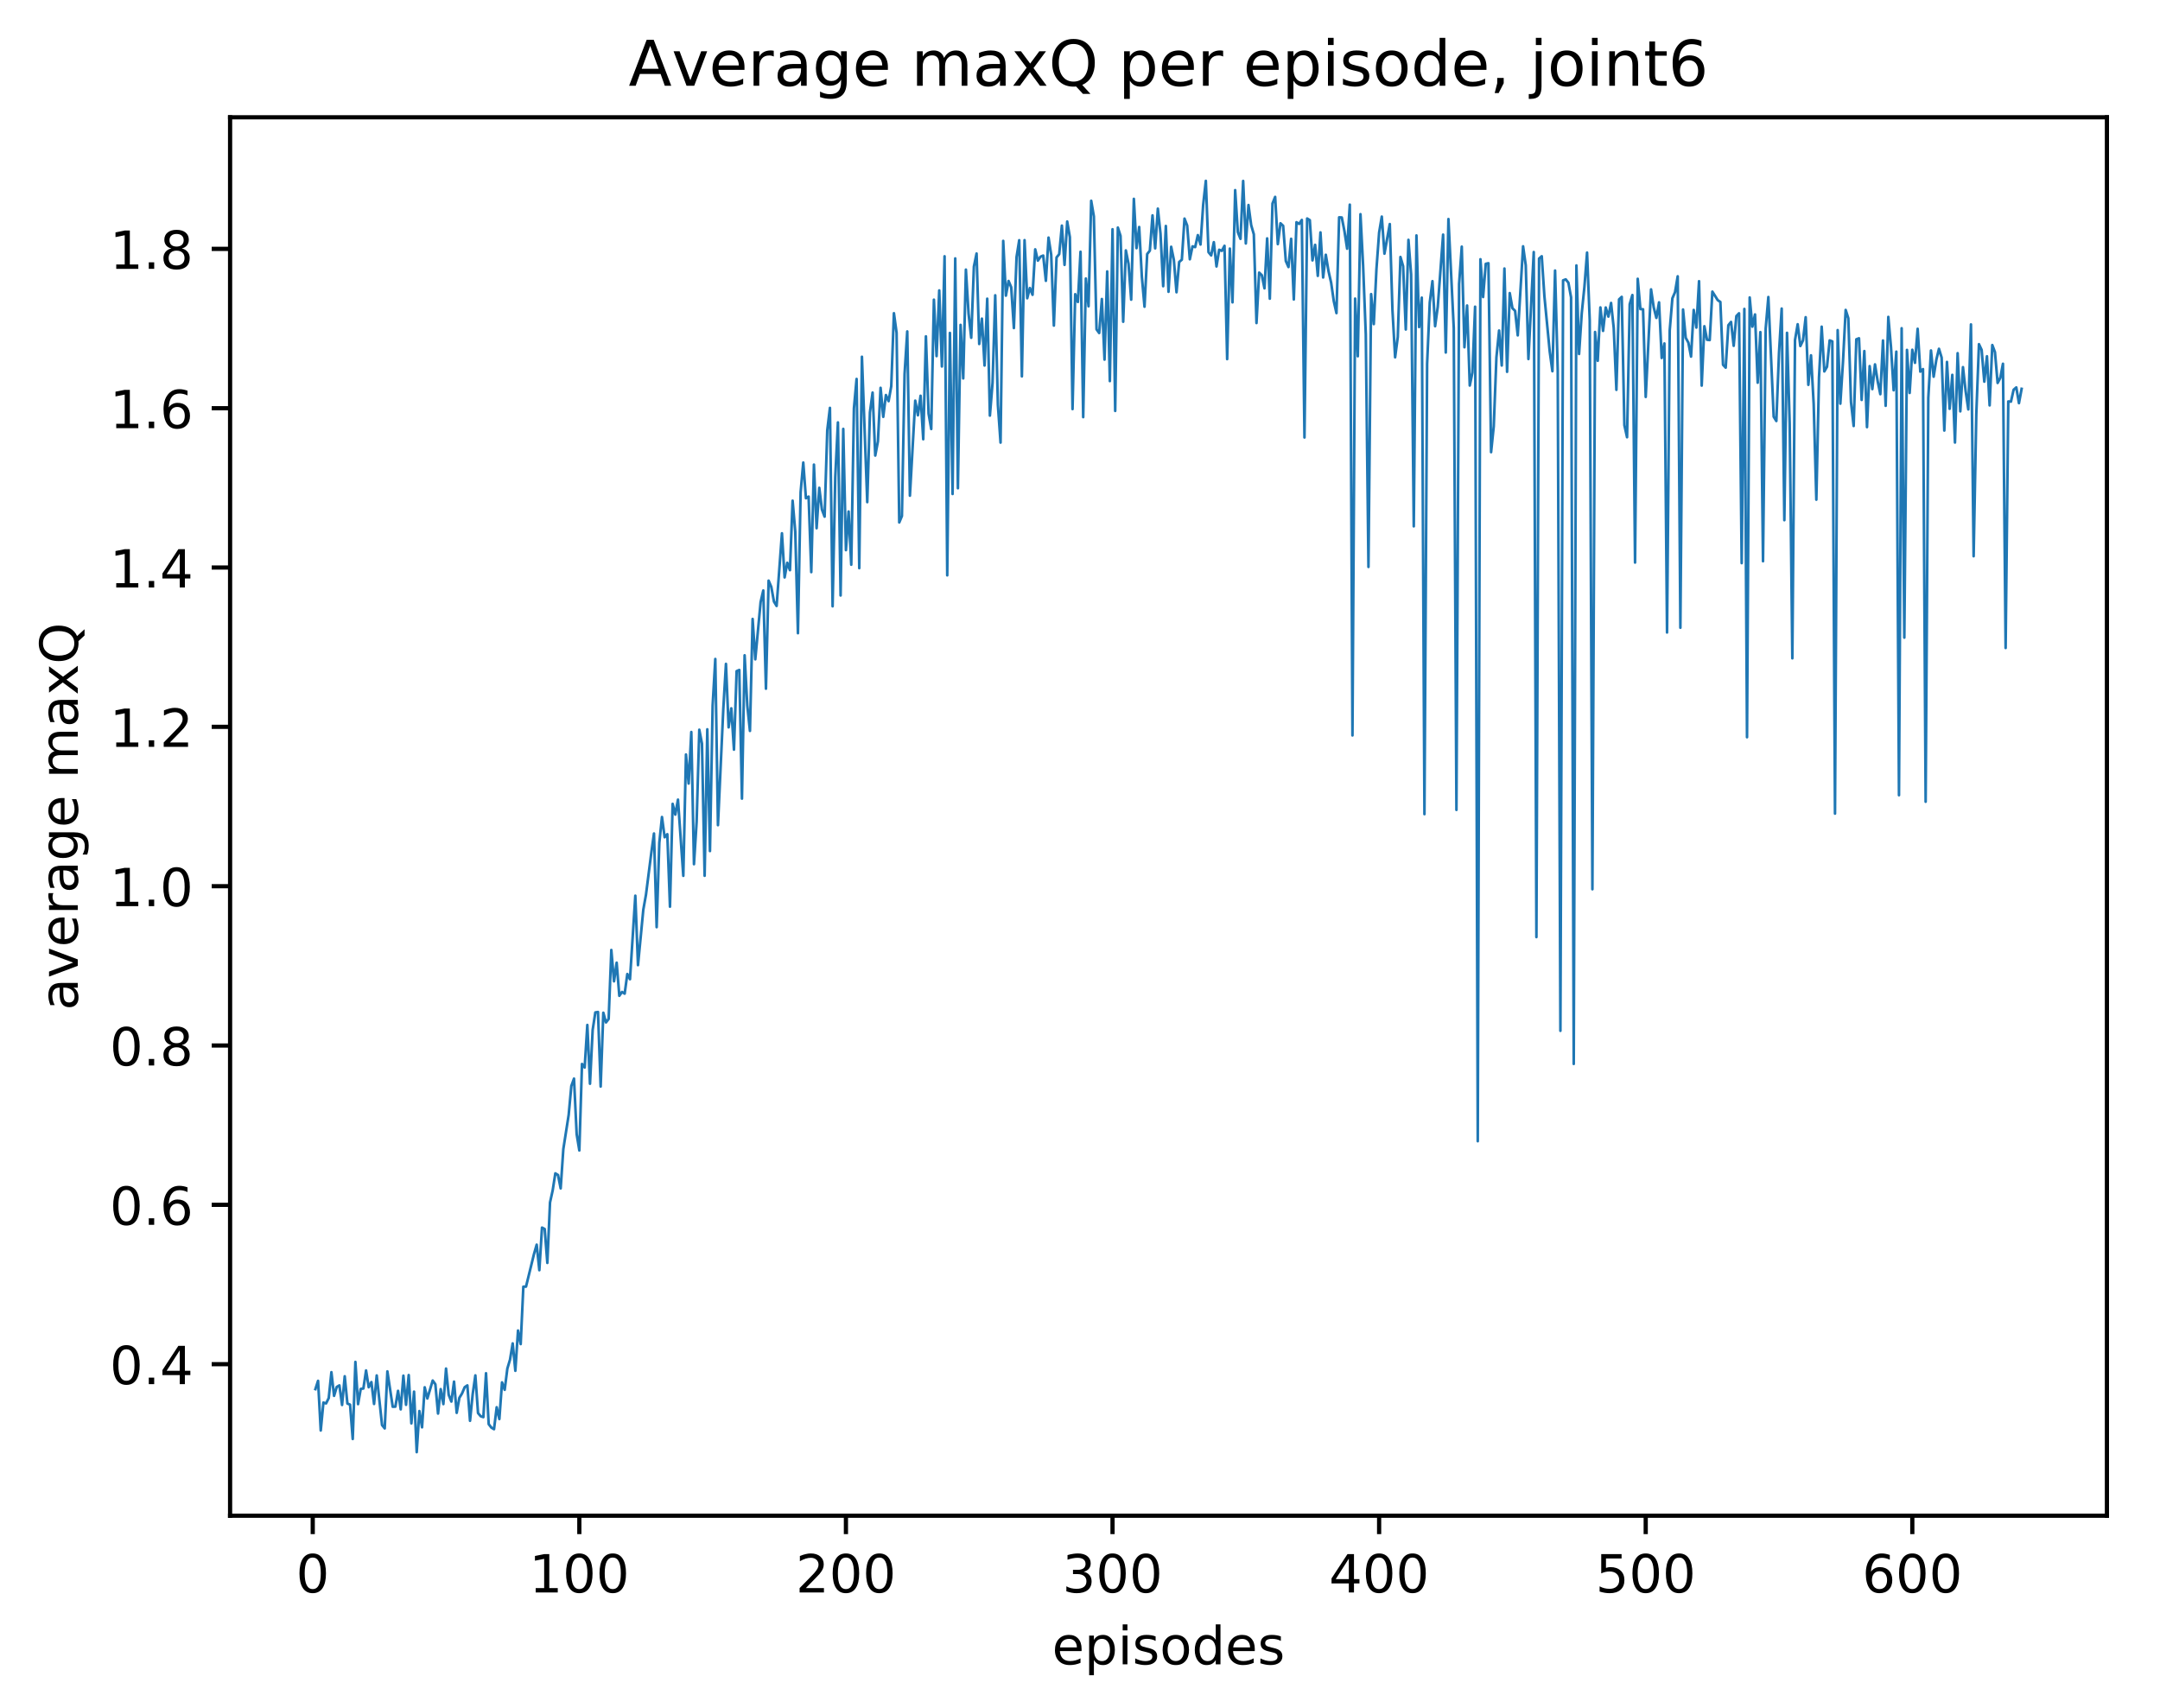 <?xml version="1.0" encoding="utf-8" standalone="no"?>
<!DOCTYPE svg PUBLIC "-//W3C//DTD SVG 1.1//EN"
  "http://www.w3.org/Graphics/SVG/1.1/DTD/svg11.dtd">
<!-- Created with matplotlib (http://matplotlib.org/) -->
<svg height="325pt" version="1.1" viewBox="0 0 411 325" width="411pt" xmlns="http://www.w3.org/2000/svg" xmlns:xlink="http://www.w3.org/1999/xlink">
 <defs>
  <style type="text/css">
*{stroke-linecap:butt;stroke-linejoin:round;}
  </style>
 </defs>
 <g id="figure_1">
  <g id="patch_1">
   <path d="M 0 325.986 
L 411.601 325.986 
L 411.601 0 
L 0 0 
z
" style="fill:#ffffff;"/>
  </g>
  <g id="axes_1">
   <g id="patch_2">
    <path d="M 43.781 288.43 
L 400.901 288.43 
L 400.901 22.318 
L 43.781 22.318 
z
" style="fill:#ffffff;"/>
   </g>
   <g id="matplotlib.axis_1">
    <g id="xtick_1">
     <g id="line2d_1">
      <defs>
       <path d="M 0 0 
L 0 3.5 
" id="m1d14e06063" style="stroke:#000000;stroke-width:0.8;"/>
      </defs>
      <g>
       <use style="stroke:#000000;stroke-width:0.8;" x="59.507" xlink:href="#m1d14e06063" y="288.43"/>
      </g>
     </g>
     <g id="text_1">
      <!-- 0 -->
      <defs>
       <path d="M 31.781 66.406 
Q 24.172 66.406 20.328 58.906 
Q 16.5 51.422 16.5 36.375 
Q 16.5 21.391 20.328 13.891 
Q 24.172 6.391 31.781 6.391 
Q 39.453 6.391 43.281 13.891 
Q 47.125 21.391 47.125 36.375 
Q 47.125 51.422 43.281 58.906 
Q 39.453 66.406 31.781 66.406 
z
M 31.781 74.219 
Q 44.047 74.219 50.516 64.516 
Q 56.984 54.828 56.984 36.375 
Q 56.984 17.969 50.516 8.266 
Q 44.047 -1.422 31.781 -1.422 
Q 19.531 -1.422 13.062 8.266 
Q 6.594 17.969 6.594 36.375 
Q 6.594 54.828 13.062 64.516 
Q 19.531 74.219 31.781 74.219 
z
" id="DejaVuSans-30"/>
      </defs>
      <g transform="translate(56.325 303.029)scale(0.1 -0.1)">
       <use xlink:href="#DejaVuSans-30"/>
      </g>
     </g>
    </g>
    <g id="xtick_2">
     <g id="line2d_2">
      <g>
       <use style="stroke:#000000;stroke-width:0.8;" x="110.234" xlink:href="#m1d14e06063" y="288.43"/>
      </g>
     </g>
     <g id="text_2">
      <!-- 100 -->
      <defs>
       <path d="M 12.406 8.297 
L 28.516 8.297 
L 28.516 63.922 
L 10.984 60.406 
L 10.984 69.391 
L 28.422 72.906 
L 38.281 72.906 
L 38.281 8.297 
L 54.391 8.297 
L 54.391 0 
L 12.406 0 
z
" id="DejaVuSans-31"/>
      </defs>
      <g transform="translate(100.69 303.029)scale(0.1 -0.1)">
       <use xlink:href="#DejaVuSans-31"/>
       <use x="63.623" xlink:href="#DejaVuSans-30"/>
       <use x="127.246" xlink:href="#DejaVuSans-30"/>
      </g>
     </g>
    </g>
    <g id="xtick_3">
     <g id="line2d_3">
      <g>
       <use style="stroke:#000000;stroke-width:0.8;" x="160.961" xlink:href="#m1d14e06063" y="288.43"/>
      </g>
     </g>
     <g id="text_3">
      <!-- 200 -->
      <defs>
       <path d="M 19.188 8.297 
L 53.609 8.297 
L 53.609 0 
L 7.328 0 
L 7.328 8.297 
Q 12.938 14.109 22.625 23.891 
Q 32.328 33.688 34.812 36.531 
Q 39.547 41.844 41.422 45.531 
Q 43.312 49.219 43.312 52.781 
Q 43.312 58.594 39.234 62.25 
Q 35.156 65.922 28.609 65.922 
Q 23.969 65.922 18.812 64.312 
Q 13.672 62.703 7.812 59.422 
L 7.812 69.391 
Q 13.766 71.781 18.938 73 
Q 24.125 74.219 28.422 74.219 
Q 39.75 74.219 46.484 68.547 
Q 53.219 62.891 53.219 53.422 
Q 53.219 48.922 51.531 44.891 
Q 49.859 40.875 45.406 35.406 
Q 44.188 33.984 37.641 27.219 
Q 31.109 20.453 19.188 8.297 
z
" id="DejaVuSans-32"/>
      </defs>
      <g transform="translate(151.417 303.029)scale(0.1 -0.1)">
       <use xlink:href="#DejaVuSans-32"/>
       <use x="63.623" xlink:href="#DejaVuSans-30"/>
       <use x="127.246" xlink:href="#DejaVuSans-30"/>
      </g>
     </g>
    </g>
    <g id="xtick_4">
     <g id="line2d_4">
      <g>
       <use style="stroke:#000000;stroke-width:0.8;" x="211.689" xlink:href="#m1d14e06063" y="288.43"/>
      </g>
     </g>
     <g id="text_4">
      <!-- 300 -->
      <defs>
       <path d="M 40.578 39.312 
Q 47.656 37.797 51.625 33 
Q 55.609 28.219 55.609 21.188 
Q 55.609 10.406 48.188 4.484 
Q 40.766 -1.422 27.094 -1.422 
Q 22.516 -1.422 17.656 -0.516 
Q 12.797 0.391 7.625 2.203 
L 7.625 11.719 
Q 11.719 9.328 16.594 8.109 
Q 21.484 6.891 26.812 6.891 
Q 36.078 6.891 40.938 10.547 
Q 45.797 14.203 45.797 21.188 
Q 45.797 27.641 41.281 31.266 
Q 36.766 34.906 28.719 34.906 
L 20.219 34.906 
L 20.219 43.016 
L 29.109 43.016 
Q 36.375 43.016 40.234 45.922 
Q 44.094 48.828 44.094 54.297 
Q 44.094 59.906 40.109 62.906 
Q 36.141 65.922 28.719 65.922 
Q 24.656 65.922 20.016 65.031 
Q 15.375 64.156 9.812 62.312 
L 9.812 71.094 
Q 15.438 72.656 20.344 73.438 
Q 25.25 74.219 29.594 74.219 
Q 40.828 74.219 47.359 69.109 
Q 53.906 64.016 53.906 55.328 
Q 53.906 49.266 50.438 45.094 
Q 46.969 40.922 40.578 39.312 
z
" id="DejaVuSans-33"/>
      </defs>
      <g transform="translate(202.145 303.029)scale(0.1 -0.1)">
       <use xlink:href="#DejaVuSans-33"/>
       <use x="63.623" xlink:href="#DejaVuSans-30"/>
       <use x="127.246" xlink:href="#DejaVuSans-30"/>
      </g>
     </g>
    </g>
    <g id="xtick_5">
     <g id="line2d_5">
      <g>
       <use style="stroke:#000000;stroke-width:0.8;" x="262.416" xlink:href="#m1d14e06063" y="288.43"/>
      </g>
     </g>
     <g id="text_5">
      <!-- 400 -->
      <defs>
       <path d="M 37.797 64.312 
L 12.891 25.391 
L 37.797 25.391 
z
M 35.203 72.906 
L 47.609 72.906 
L 47.609 25.391 
L 58.016 25.391 
L 58.016 17.188 
L 47.609 17.188 
L 47.609 0 
L 37.797 0 
L 37.797 17.188 
L 4.891 17.188 
L 4.891 26.703 
z
" id="DejaVuSans-34"/>
      </defs>
      <g transform="translate(252.872 303.029)scale(0.1 -0.1)">
       <use xlink:href="#DejaVuSans-34"/>
       <use x="63.623" xlink:href="#DejaVuSans-30"/>
       <use x="127.246" xlink:href="#DejaVuSans-30"/>
      </g>
     </g>
    </g>
    <g id="xtick_6">
     <g id="line2d_6">
      <g>
       <use style="stroke:#000000;stroke-width:0.8;" x="313.143" xlink:href="#m1d14e06063" y="288.43"/>
      </g>
     </g>
     <g id="text_6">
      <!-- 500 -->
      <defs>
       <path d="M 10.797 72.906 
L 49.516 72.906 
L 49.516 64.594 
L 19.828 64.594 
L 19.828 46.734 
Q 21.969 47.469 24.109 47.828 
Q 26.266 48.188 28.422 48.188 
Q 40.625 48.188 47.75 41.5 
Q 54.891 34.812 54.891 23.391 
Q 54.891 11.625 47.562 5.094 
Q 40.234 -1.422 26.906 -1.422 
Q 22.312 -1.422 17.547 -0.641 
Q 12.797 0.141 7.719 1.703 
L 7.719 11.625 
Q 12.109 9.234 16.797 8.062 
Q 21.484 6.891 26.703 6.891 
Q 35.156 6.891 40.078 11.328 
Q 45.016 15.766 45.016 23.391 
Q 45.016 31 40.078 35.438 
Q 35.156 39.891 26.703 39.891 
Q 22.75 39.891 18.812 39.016 
Q 14.891 38.141 10.797 36.281 
z
" id="DejaVuSans-35"/>
      </defs>
      <g transform="translate(303.599 303.029)scale(0.1 -0.1)">
       <use xlink:href="#DejaVuSans-35"/>
       <use x="63.623" xlink:href="#DejaVuSans-30"/>
       <use x="127.246" xlink:href="#DejaVuSans-30"/>
      </g>
     </g>
    </g>
    <g id="xtick_7">
     <g id="line2d_7">
      <g>
       <use style="stroke:#000000;stroke-width:0.8;" x="363.87" xlink:href="#m1d14e06063" y="288.43"/>
      </g>
     </g>
     <g id="text_7">
      <!-- 600 -->
      <defs>
       <path d="M 33.016 40.375 
Q 26.375 40.375 22.484 35.828 
Q 18.609 31.297 18.609 23.391 
Q 18.609 15.531 22.484 10.953 
Q 26.375 6.391 33.016 6.391 
Q 39.656 6.391 43.531 10.953 
Q 47.406 15.531 47.406 23.391 
Q 47.406 31.297 43.531 35.828 
Q 39.656 40.375 33.016 40.375 
z
M 52.594 71.297 
L 52.594 62.312 
Q 48.875 64.062 45.094 64.984 
Q 41.312 65.922 37.594 65.922 
Q 27.828 65.922 22.672 59.328 
Q 17.531 52.734 16.797 39.406 
Q 19.672 43.656 24.016 45.922 
Q 28.375 48.188 33.594 48.188 
Q 44.578 48.188 50.953 41.516 
Q 57.328 34.859 57.328 23.391 
Q 57.328 12.156 50.688 5.359 
Q 44.047 -1.422 33.016 -1.422 
Q 20.359 -1.422 13.672 8.266 
Q 6.984 17.969 6.984 36.375 
Q 6.984 53.656 15.188 63.938 
Q 23.391 74.219 37.203 74.219 
Q 40.922 74.219 44.703 73.484 
Q 48.484 72.75 52.594 71.297 
z
" id="DejaVuSans-36"/>
      </defs>
      <g transform="translate(354.327 303.029)scale(0.1 -0.1)">
       <use xlink:href="#DejaVuSans-36"/>
       <use x="63.623" xlink:href="#DejaVuSans-30"/>
       <use x="127.246" xlink:href="#DejaVuSans-30"/>
      </g>
     </g>
    </g>
    <g id="text_8">
     <!-- episodes -->
     <defs>
      <path d="M 56.203 29.594 
L 56.203 25.203 
L 14.891 25.203 
Q 15.484 15.922 20.484 11.062 
Q 25.484 6.203 34.422 6.203 
Q 39.594 6.203 44.453 7.469 
Q 49.312 8.734 54.109 11.281 
L 54.109 2.781 
Q 49.266 0.734 44.188 -0.344 
Q 39.109 -1.422 33.891 -1.422 
Q 20.797 -1.422 13.156 6.188 
Q 5.516 13.812 5.516 26.812 
Q 5.516 40.234 12.766 48.109 
Q 20.016 56 32.328 56 
Q 43.359 56 49.781 48.891 
Q 56.203 41.797 56.203 29.594 
z
M 47.219 32.234 
Q 47.125 39.594 43.094 43.984 
Q 39.062 48.391 32.422 48.391 
Q 24.906 48.391 20.391 44.141 
Q 15.875 39.891 15.188 32.172 
z
" id="DejaVuSans-65"/>
      <path d="M 18.109 8.203 
L 18.109 -20.797 
L 9.078 -20.797 
L 9.078 54.688 
L 18.109 54.688 
L 18.109 46.391 
Q 20.953 51.266 25.266 53.625 
Q 29.594 56 35.594 56 
Q 45.562 56 51.781 48.094 
Q 58.016 40.188 58.016 27.297 
Q 58.016 14.406 51.781 6.484 
Q 45.562 -1.422 35.594 -1.422 
Q 29.594 -1.422 25.266 0.953 
Q 20.953 3.328 18.109 8.203 
z
M 48.688 27.297 
Q 48.688 37.203 44.609 42.844 
Q 40.531 48.484 33.406 48.484 
Q 26.266 48.484 22.188 42.844 
Q 18.109 37.203 18.109 27.297 
Q 18.109 17.391 22.188 11.75 
Q 26.266 6.109 33.406 6.109 
Q 40.531 6.109 44.609 11.75 
Q 48.688 17.391 48.688 27.297 
z
" id="DejaVuSans-70"/>
      <path d="M 9.422 54.688 
L 18.406 54.688 
L 18.406 0 
L 9.422 0 
z
M 9.422 75.984 
L 18.406 75.984 
L 18.406 64.594 
L 9.422 64.594 
z
" id="DejaVuSans-69"/>
      <path d="M 44.281 53.078 
L 44.281 44.578 
Q 40.484 46.531 36.375 47.5 
Q 32.281 48.484 27.875 48.484 
Q 21.188 48.484 17.844 46.438 
Q 14.5 44.391 14.5 40.281 
Q 14.5 37.156 16.891 35.375 
Q 19.281 33.594 26.516 31.984 
L 29.594 31.297 
Q 39.156 29.25 43.188 25.516 
Q 47.219 21.781 47.219 15.094 
Q 47.219 7.469 41.188 3.016 
Q 35.156 -1.422 24.609 -1.422 
Q 20.219 -1.422 15.453 -0.562 
Q 10.688 0.297 5.422 2 
L 5.422 11.281 
Q 10.406 8.688 15.234 7.391 
Q 20.062 6.109 24.812 6.109 
Q 31.156 6.109 34.562 8.281 
Q 37.984 10.453 37.984 14.406 
Q 37.984 18.062 35.516 20.016 
Q 33.062 21.969 24.703 23.781 
L 21.578 24.516 
Q 13.234 26.266 9.516 29.906 
Q 5.812 33.547 5.812 39.891 
Q 5.812 47.609 11.281 51.797 
Q 16.75 56 26.812 56 
Q 31.781 56 36.172 55.266 
Q 40.578 54.547 44.281 53.078 
z
" id="DejaVuSans-73"/>
      <path d="M 30.609 48.391 
Q 23.391 48.391 19.188 42.75 
Q 14.984 37.109 14.984 27.297 
Q 14.984 17.484 19.156 11.844 
Q 23.344 6.203 30.609 6.203 
Q 37.797 6.203 41.984 11.859 
Q 46.188 17.531 46.188 27.297 
Q 46.188 37.016 41.984 42.703 
Q 37.797 48.391 30.609 48.391 
z
M 30.609 56 
Q 42.328 56 49.016 48.375 
Q 55.719 40.766 55.719 27.297 
Q 55.719 13.875 49.016 6.219 
Q 42.328 -1.422 30.609 -1.422 
Q 18.844 -1.422 12.172 6.219 
Q 5.516 13.875 5.516 27.297 
Q 5.516 40.766 12.172 48.375 
Q 18.844 56 30.609 56 
z
" id="DejaVuSans-6f"/>
      <path d="M 45.406 46.391 
L 45.406 75.984 
L 54.391 75.984 
L 54.391 0 
L 45.406 0 
L 45.406 8.203 
Q 42.578 3.328 38.25 0.953 
Q 33.938 -1.422 27.875 -1.422 
Q 17.969 -1.422 11.734 6.484 
Q 5.516 14.406 5.516 27.297 
Q 5.516 40.188 11.734 48.094 
Q 17.969 56 27.875 56 
Q 33.938 56 38.25 53.625 
Q 42.578 51.266 45.406 46.391 
z
M 14.797 27.297 
Q 14.797 17.391 18.875 11.75 
Q 22.953 6.109 30.078 6.109 
Q 37.203 6.109 41.297 11.75 
Q 45.406 17.391 45.406 27.297 
Q 45.406 37.203 41.297 42.844 
Q 37.203 48.484 30.078 48.484 
Q 22.953 48.484 18.875 42.844 
Q 14.797 37.203 14.797 27.297 
z
" id="DejaVuSans-64"/>
     </defs>
     <g transform="translate(200.182 316.707)scale(0.1 -0.1)">
      <use xlink:href="#DejaVuSans-65"/>
      <use x="61.523" xlink:href="#DejaVuSans-70"/>
      <use x="125" xlink:href="#DejaVuSans-69"/>
      <use x="152.783" xlink:href="#DejaVuSans-73"/>
      <use x="204.883" xlink:href="#DejaVuSans-6f"/>
      <use x="266.064" xlink:href="#DejaVuSans-64"/>
      <use x="329.541" xlink:href="#DejaVuSans-65"/>
      <use x="391.064" xlink:href="#DejaVuSans-73"/>
     </g>
    </g>
   </g>
   <g id="matplotlib.axis_2">
    <g id="ytick_1">
     <g id="line2d_8">
      <defs>
       <path d="M 0 0 
L -3.5 0 
" id="mbc757c86fe" style="stroke:#000000;stroke-width:0.8;"/>
      </defs>
      <g>
       <use style="stroke:#000000;stroke-width:0.8;" x="43.781" xlink:href="#mbc757c86fe" y="259.591"/>
      </g>
     </g>
     <g id="text_9">
      <!-- 0.4 -->
      <defs>
       <path d="M 10.688 12.406 
L 21 12.406 
L 21 0 
L 10.688 0 
z
" id="DejaVuSans-2e"/>
      </defs>
      <g transform="translate(20.878 263.391)scale(0.1 -0.1)">
       <use xlink:href="#DejaVuSans-30"/>
       <use x="63.623" xlink:href="#DejaVuSans-2e"/>
       <use x="95.41" xlink:href="#DejaVuSans-34"/>
      </g>
     </g>
    </g>
    <g id="ytick_2">
     <g id="line2d_9">
      <g>
       <use style="stroke:#000000;stroke-width:0.8;" x="43.781" xlink:href="#mbc757c86fe" y="229.272"/>
      </g>
     </g>
     <g id="text_10">
      <!-- 0.6 -->
      <g transform="translate(20.878 233.072)scale(0.1 -0.1)">
       <use xlink:href="#DejaVuSans-30"/>
       <use x="63.623" xlink:href="#DejaVuSans-2e"/>
       <use x="95.41" xlink:href="#DejaVuSans-36"/>
      </g>
     </g>
    </g>
    <g id="ytick_3">
     <g id="line2d_10">
      <g>
       <use style="stroke:#000000;stroke-width:0.8;" x="43.781" xlink:href="#mbc757c86fe" y="198.953"/>
      </g>
     </g>
     <g id="text_11">
      <!-- 0.8 -->
      <defs>
       <path d="M 31.781 34.625 
Q 24.75 34.625 20.719 30.859 
Q 16.703 27.094 16.703 20.516 
Q 16.703 13.922 20.719 10.156 
Q 24.75 6.391 31.781 6.391 
Q 38.812 6.391 42.859 10.172 
Q 46.922 13.969 46.922 20.516 
Q 46.922 27.094 42.891 30.859 
Q 38.875 34.625 31.781 34.625 
z
M 21.922 38.812 
Q 15.578 40.375 12.031 44.719 
Q 8.5 49.078 8.5 55.328 
Q 8.5 64.062 14.719 69.141 
Q 20.953 74.219 31.781 74.219 
Q 42.672 74.219 48.875 69.141 
Q 55.078 64.062 55.078 55.328 
Q 55.078 49.078 51.531 44.719 
Q 48 40.375 41.703 38.812 
Q 48.828 37.156 52.797 32.312 
Q 56.781 27.484 56.781 20.516 
Q 56.781 9.906 50.312 4.234 
Q 43.844 -1.422 31.781 -1.422 
Q 19.734 -1.422 13.25 4.234 
Q 6.781 9.906 6.781 20.516 
Q 6.781 27.484 10.781 32.312 
Q 14.797 37.156 21.922 38.812 
z
M 18.312 54.391 
Q 18.312 48.734 21.844 45.562 
Q 25.391 42.391 31.781 42.391 
Q 38.141 42.391 41.719 45.562 
Q 45.312 48.734 45.312 54.391 
Q 45.312 60.062 41.719 63.234 
Q 38.141 66.406 31.781 66.406 
Q 25.391 66.406 21.844 63.234 
Q 18.312 60.062 18.312 54.391 
z
" id="DejaVuSans-38"/>
      </defs>
      <g transform="translate(20.878 202.753)scale(0.1 -0.1)">
       <use xlink:href="#DejaVuSans-30"/>
       <use x="63.623" xlink:href="#DejaVuSans-2e"/>
       <use x="95.41" xlink:href="#DejaVuSans-38"/>
      </g>
     </g>
    </g>
    <g id="ytick_4">
     <g id="line2d_11">
      <g>
       <use style="stroke:#000000;stroke-width:0.8;" x="43.781" xlink:href="#mbc757c86fe" y="168.634"/>
      </g>
     </g>
     <g id="text_12">
      <!-- 1.0 -->
      <g transform="translate(20.878 172.434)scale(0.1 -0.1)">
       <use xlink:href="#DejaVuSans-31"/>
       <use x="63.623" xlink:href="#DejaVuSans-2e"/>
       <use x="95.41" xlink:href="#DejaVuSans-30"/>
      </g>
     </g>
    </g>
    <g id="ytick_5">
     <g id="line2d_12">
      <g>
       <use style="stroke:#000000;stroke-width:0.8;" x="43.781" xlink:href="#mbc757c86fe" y="138.315"/>
      </g>
     </g>
     <g id="text_13">
      <!-- 1.2 -->
      <g transform="translate(20.878 142.115)scale(0.1 -0.1)">
       <use xlink:href="#DejaVuSans-31"/>
       <use x="63.623" xlink:href="#DejaVuSans-2e"/>
       <use x="95.41" xlink:href="#DejaVuSans-32"/>
      </g>
     </g>
    </g>
    <g id="ytick_6">
     <g id="line2d_13">
      <g>
       <use style="stroke:#000000;stroke-width:0.8;" x="43.781" xlink:href="#mbc757c86fe" y="107.996"/>
      </g>
     </g>
     <g id="text_14">
      <!-- 1.4 -->
      <g transform="translate(20.878 111.796)scale(0.1 -0.1)">
       <use xlink:href="#DejaVuSans-31"/>
       <use x="63.623" xlink:href="#DejaVuSans-2e"/>
       <use x="95.41" xlink:href="#DejaVuSans-34"/>
      </g>
     </g>
    </g>
    <g id="ytick_7">
     <g id="line2d_14">
      <g>
       <use style="stroke:#000000;stroke-width:0.8;" x="43.781" xlink:href="#mbc757c86fe" y="77.677"/>
      </g>
     </g>
     <g id="text_15">
      <!-- 1.6 -->
      <g transform="translate(20.878 81.477)scale(0.1 -0.1)">
       <use xlink:href="#DejaVuSans-31"/>
       <use x="63.623" xlink:href="#DejaVuSans-2e"/>
       <use x="95.41" xlink:href="#DejaVuSans-36"/>
      </g>
     </g>
    </g>
    <g id="ytick_8">
     <g id="line2d_15">
      <g>
       <use style="stroke:#000000;stroke-width:0.8;" x="43.781" xlink:href="#mbc757c86fe" y="47.358"/>
      </g>
     </g>
     <g id="text_16">
      <!-- 1.8 -->
      <g transform="translate(20.878 51.158)scale(0.1 -0.1)">
       <use xlink:href="#DejaVuSans-31"/>
       <use x="63.623" xlink:href="#DejaVuSans-2e"/>
       <use x="95.41" xlink:href="#DejaVuSans-38"/>
      </g>
     </g>
    </g>
    <g id="text_17">
     <!-- average maxQ -->
     <defs>
      <path d="M 34.281 27.484 
Q 23.391 27.484 19.188 25 
Q 14.984 22.516 14.984 16.5 
Q 14.984 11.719 18.141 8.906 
Q 21.297 6.109 26.703 6.109 
Q 34.188 6.109 38.703 11.406 
Q 43.219 16.703 43.219 25.484 
L 43.219 27.484 
z
M 52.203 31.203 
L 52.203 0 
L 43.219 0 
L 43.219 8.297 
Q 40.141 3.328 35.547 0.953 
Q 30.953 -1.422 24.312 -1.422 
Q 15.922 -1.422 10.953 3.297 
Q 6 8.016 6 15.922 
Q 6 25.141 12.172 29.828 
Q 18.359 34.516 30.609 34.516 
L 43.219 34.516 
L 43.219 35.406 
Q 43.219 41.609 39.141 45 
Q 35.062 48.391 27.688 48.391 
Q 23 48.391 18.547 47.266 
Q 14.109 46.141 10.016 43.891 
L 10.016 52.203 
Q 14.938 54.109 19.578 55.047 
Q 24.219 56 28.609 56 
Q 40.484 56 46.344 49.844 
Q 52.203 43.703 52.203 31.203 
z
" id="DejaVuSans-61"/>
      <path d="M 2.984 54.688 
L 12.5 54.688 
L 29.594 8.797 
L 46.688 54.688 
L 56.203 54.688 
L 35.688 0 
L 23.484 0 
z
" id="DejaVuSans-76"/>
      <path d="M 41.109 46.297 
Q 39.594 47.172 37.812 47.578 
Q 36.031 48 33.891 48 
Q 26.266 48 22.188 43.047 
Q 18.109 38.094 18.109 28.812 
L 18.109 0 
L 9.078 0 
L 9.078 54.688 
L 18.109 54.688 
L 18.109 46.188 
Q 20.953 51.172 25.484 53.578 
Q 30.031 56 36.531 56 
Q 37.453 56 38.578 55.875 
Q 39.703 55.766 41.062 55.516 
z
" id="DejaVuSans-72"/>
      <path d="M 45.406 27.984 
Q 45.406 37.75 41.375 43.109 
Q 37.359 48.484 30.078 48.484 
Q 22.859 48.484 18.828 43.109 
Q 14.797 37.75 14.797 27.984 
Q 14.797 18.266 18.828 12.891 
Q 22.859 7.516 30.078 7.516 
Q 37.359 7.516 41.375 12.891 
Q 45.406 18.266 45.406 27.984 
z
M 54.391 6.781 
Q 54.391 -7.172 48.188 -13.984 
Q 42 -20.797 29.203 -20.797 
Q 24.469 -20.797 20.266 -20.094 
Q 16.062 -19.391 12.109 -17.922 
L 12.109 -9.188 
Q 16.062 -11.328 19.922 -12.344 
Q 23.781 -13.375 27.781 -13.375 
Q 36.625 -13.375 41.016 -8.766 
Q 45.406 -4.156 45.406 5.172 
L 45.406 9.625 
Q 42.625 4.781 38.281 2.391 
Q 33.938 0 27.875 0 
Q 17.828 0 11.672 7.656 
Q 5.516 15.328 5.516 27.984 
Q 5.516 40.672 11.672 48.328 
Q 17.828 56 27.875 56 
Q 33.938 56 38.281 53.609 
Q 42.625 51.219 45.406 46.391 
L 45.406 54.688 
L 54.391 54.688 
z
" id="DejaVuSans-67"/>
      <path id="DejaVuSans-20"/>
      <path d="M 52 44.188 
Q 55.375 50.25 60.062 53.125 
Q 64.75 56 71.094 56 
Q 79.641 56 84.281 50.016 
Q 88.922 44.047 88.922 33.016 
L 88.922 0 
L 79.891 0 
L 79.891 32.719 
Q 79.891 40.578 77.094 44.375 
Q 74.312 48.188 68.609 48.188 
Q 61.625 48.188 57.562 43.547 
Q 53.516 38.922 53.516 30.906 
L 53.516 0 
L 44.484 0 
L 44.484 32.719 
Q 44.484 40.625 41.703 44.406 
Q 38.922 48.188 33.109 48.188 
Q 26.219 48.188 22.156 43.531 
Q 18.109 38.875 18.109 30.906 
L 18.109 0 
L 9.078 0 
L 9.078 54.688 
L 18.109 54.688 
L 18.109 46.188 
Q 21.188 51.219 25.484 53.609 
Q 29.781 56 35.688 56 
Q 41.656 56 45.828 52.969 
Q 50 49.953 52 44.188 
z
" id="DejaVuSans-6d"/>
      <path d="M 54.891 54.688 
L 35.109 28.078 
L 55.906 0 
L 45.312 0 
L 29.391 21.484 
L 13.484 0 
L 2.875 0 
L 24.125 28.609 
L 4.688 54.688 
L 15.281 54.688 
L 29.781 35.203 
L 44.281 54.688 
z
" id="DejaVuSans-78"/>
      <path d="M 39.406 66.219 
Q 28.656 66.219 22.328 58.203 
Q 16.016 50.203 16.016 36.375 
Q 16.016 22.609 22.328 14.594 
Q 28.656 6.594 39.406 6.594 
Q 50.141 6.594 56.422 14.594 
Q 62.703 22.609 62.703 36.375 
Q 62.703 50.203 56.422 58.203 
Q 50.141 66.219 39.406 66.219 
z
M 53.219 1.312 
L 66.219 -12.891 
L 54.297 -12.891 
L 43.5 -1.219 
Q 41.891 -1.312 41.031 -1.359 
Q 40.188 -1.422 39.406 -1.422 
Q 24.031 -1.422 14.812 8.859 
Q 5.609 19.141 5.609 36.375 
Q 5.609 53.656 14.812 63.938 
Q 24.031 74.219 39.406 74.219 
Q 54.734 74.219 63.906 63.938 
Q 73.094 53.656 73.094 36.375 
Q 73.094 23.688 67.984 14.641 
Q 62.891 5.609 53.219 1.312 
z
" id="DejaVuSans-51"/>
     </defs>
     <g transform="translate(14.798 192.263)rotate(-90)scale(0.1 -0.1)">
      <use xlink:href="#DejaVuSans-61"/>
      <use x="61.279" xlink:href="#DejaVuSans-76"/>
      <use x="120.459" xlink:href="#DejaVuSans-65"/>
      <use x="181.982" xlink:href="#DejaVuSans-72"/>
      <use x="223.096" xlink:href="#DejaVuSans-61"/>
      <use x="284.375" xlink:href="#DejaVuSans-67"/>
      <use x="347.852" xlink:href="#DejaVuSans-65"/>
      <use x="409.375" xlink:href="#DejaVuSans-20"/>
      <use x="441.162" xlink:href="#DejaVuSans-6d"/>
      <use x="538.574" xlink:href="#DejaVuSans-61"/>
      <use x="599.854" xlink:href="#DejaVuSans-78"/>
      <use x="659.033" xlink:href="#DejaVuSans-51"/>
     </g>
    </g>
   </g>
   <g id="line2d_16">
    <path clip-path="url(#p27e6152931)" d="M 60.014 264.336 
L 60.521 262.762 
L 61.029 272.21 
L 61.536 266.9 
L 62.043 267.059 
L 62.55 266.046 
L 63.058 261.118 
L 63.565 265.619 
L 64.072 263.927 
L 64.579 263.628 
L 65.087 267.353 
L 65.594 261.894 
L 66.101 267.08 
L 66.609 267.293 
L 67.116 273.826 
L 67.623 259.16 
L 68.13 267.198 
L 68.638 264.3 
L 69.145 264.22 
L 69.652 260.787 
L 70.159 263.985 
L 70.667 262.997 
L 71.174 267.164 
L 71.681 261.737 
L 72.696 271.179 
L 73.203 271.814 
L 73.71 260.964 
L 74.725 267.695 
L 75.232 267.673 
L 75.739 264.664 
L 76.247 268.191 
L 76.754 261.779 
L 77.261 267.325 
L 77.769 261.663 
L 78.276 270.86 
L 78.783 264.816 
L 79.29 276.334 
L 79.798 268.512 
L 80.305 271.61 
L 80.812 263.989 
L 81.319 266.119 
L 82.334 262.704 
L 82.841 263.411 
L 83.349 268.991 
L 83.856 264.341 
L 84.363 267.188 
L 84.87 260.427 
L 85.378 265.429 
L 85.885 266.707 
L 86.392 262.914 
L 86.899 268.855 
L 87.407 265.996 
L 87.914 265.166 
L 88.421 263.97 
L 88.929 263.629 
L 89.436 270.367 
L 89.943 265.284 
L 90.45 261.726 
L 90.958 268.895 
L 91.465 269.497 
L 91.972 269.672 
L 92.479 261.317 
L 92.987 270.999 
L 93.494 271.662 
L 94.001 271.963 
L 94.509 267.787 
L 95.016 270.034 
L 95.523 263.059 
L 96.03 264.47 
L 96.538 260.429 
L 97.045 258.731 
L 97.552 255.641 
L 98.059 260.851 
L 98.567 253.187 
L 99.074 255.77 
L 99.581 244.846 
L 100.089 244.832 
L 101.61 238.621 
L 102.118 236.849 
L 102.625 241.709 
L 103.132 233.601 
L 103.639 233.869 
L 104.147 240.322 
L 104.654 228.829 
L 105.161 226.528 
L 105.669 223.282 
L 106.176 223.592 
L 106.683 226.14 
L 107.19 218.652 
L 108.205 212.163 
L 108.712 206.659 
L 109.219 205.252 
L 109.727 215.823 
L 110.234 218.921 
L 110.741 202.465 
L 111.249 203.14 
L 111.756 195.043 
L 112.263 206.227 
L 112.77 195.988 
L 113.278 192.657 
L 113.785 192.574 
L 114.292 206.759 
L 114.799 192.715 
L 115.307 194.56 
L 115.814 193.901 
L 116.321 180.774 
L 116.829 186.737 
L 117.336 183.191 
L 117.843 189.495 
L 118.35 188.758 
L 118.858 189.084 
L 119.365 185.347 
L 119.872 186.341 
L 120.887 170.445 
L 121.394 183.662 
L 122.409 173.094 
L 122.916 170.244 
L 123.93 162.279 
L 124.438 158.609 
L 124.945 176.434 
L 125.452 160.388 
L 125.959 155.47 
L 126.467 159.322 
L 126.974 158.742 
L 127.481 172.534 
L 127.989 152.966 
L 128.496 155.013 
L 129.003 152.164 
L 130.018 166.663 
L 130.525 143.573 
L 131.032 149.101 
L 131.539 139.295 
L 132.047 164.447 
L 132.554 156.359 
L 133.061 138.862 
L 133.569 141.512 
L 134.076 166.652 
L 134.583 138.781 
L 135.09 161.951 
L 135.598 134.263 
L 136.105 125.4 
L 136.612 157.024 
L 137.627 134.924 
L 138.134 126.333 
L 138.641 138.413 
L 139.149 134.788 
L 139.656 142.648 
L 140.163 127.713 
L 140.67 127.49 
L 141.178 151.971 
L 141.685 124.698 
L 142.192 134.257 
L 142.699 139.085 
L 143.207 117.779 
L 143.714 125.465 
L 144.729 114.564 
L 145.236 112.364 
L 145.743 131.057 
L 146.25 110.489 
L 146.758 111.676 
L 147.265 114.472 
L 147.772 115.309 
L 148.787 101.48 
L 149.294 109.879 
L 149.801 107.09 
L 150.309 108.502 
L 150.816 95.276 
L 151.323 101.18 
L 151.83 120.494 
L 152.338 93.675 
L 152.845 88.019 
L 153.352 94.808 
L 153.859 94.5 
L 154.367 108.87 
L 154.874 88.414 
L 155.381 100.519 
L 155.889 92.826 
L 156.396 96.961 
L 156.903 98.316 
L 157.41 81.886 
L 157.918 77.614 
L 158.425 115.374 
L 158.932 90.77 
L 159.439 80.385 
L 159.947 113.313 
L 160.454 81.617 
L 160.961 104.688 
L 161.469 97.339 
L 161.976 107.46 
L 162.483 77.707 
L 162.99 72.109 
L 163.498 108.115 
L 164.005 67.887 
L 165.019 95.552 
L 165.527 78.481 
L 166.034 74.705 
L 166.541 86.687 
L 167.049 83.99 
L 167.556 73.801 
L 168.063 79.323 
L 168.57 75.173 
L 169.078 76.34 
L 169.585 73.488 
L 170.092 59.602 
L 170.599 63.322 
L 171.107 99.417 
L 171.614 98.194 
L 172.121 71.168 
L 172.629 63.067 
L 173.136 94.326 
L 174.15 76.239 
L 174.658 79.023 
L 175.165 75.307 
L 175.672 83.582 
L 176.179 64.007 
L 176.687 78.705 
L 177.194 81.638 
L 177.701 57.028 
L 178.209 67.766 
L 178.716 55.262 
L 179.223 69.739 
L 179.73 48.769 
L 180.238 109.482 
L 180.745 63.355 
L 181.252 94.004 
L 181.759 49.175 
L 182.267 92.906 
L 182.774 61.824 
L 183.281 72.008 
L 183.789 51.304 
L 184.296 59.669 
L 184.803 64.274 
L 185.31 50.733 
L 185.818 48.245 
L 186.325 65.464 
L 186.832 60.635 
L 187.339 69.554 
L 187.847 56.838 
L 188.354 79.087 
L 188.861 72.847 
L 189.369 56.194 
L 189.876 77.052 
L 190.383 84.223 
L 190.89 45.836 
L 191.398 56.259 
L 191.905 53.463 
L 192.412 54.664 
L 192.919 62.428 
L 193.427 48.903 
L 193.934 45.712 
L 194.441 71.62 
L 194.949 45.701 
L 195.456 56.752 
L 195.963 54.801 
L 196.47 56.099 
L 196.978 47.449 
L 197.485 49.599 
L 197.992 48.843 
L 198.499 48.631 
L 199.007 53.44 
L 199.514 45.21 
L 200.021 48.475 
L 200.529 61.956 
L 201.036 48.99 
L 201.543 48.366 
L 202.05 42.932 
L 202.558 50.406 
L 203.065 42.151 
L 203.572 45.129 
L 204.079 77.845 
L 204.587 55.982 
L 205.094 57.463 
L 205.601 47.908 
L 206.109 79.379 
L 206.616 53.001 
L 207.123 58.285 
L 207.63 38.204 
L 208.138 41.18 
L 208.645 62.667 
L 209.152 63.372 
L 209.659 56.899 
L 210.167 68.432 
L 210.674 51.653 
L 211.181 72.521 
L 211.689 43.624 
L 212.196 78.198 
L 212.703 43.305 
L 213.21 44.889 
L 213.718 61.227 
L 214.225 47.65 
L 214.732 50.214 
L 215.239 57.023 
L 215.747 37.838 
L 216.254 47.225 
L 216.761 43.197 
L 217.269 52.665 
L 217.776 58.364 
L 218.283 48.344 
L 218.79 47.697 
L 219.298 40.982 
L 219.805 47.26 
L 220.312 39.703 
L 220.819 44.459 
L 221.327 54.462 
L 221.834 43.001 
L 222.341 55.524 
L 222.849 46.956 
L 223.356 49.444 
L 223.863 55.616 
L 224.37 49.855 
L 224.878 49.412 
L 225.385 41.597 
L 225.892 42.92 
L 226.399 49.338 
L 226.907 46.879 
L 227.414 47.02 
L 227.921 44.74 
L 228.429 46.532 
L 228.936 38.967 
L 229.443 34.414 
L 229.95 47.986 
L 230.458 48.603 
L 230.965 46.085 
L 231.472 50.704 
L 231.979 47.529 
L 232.487 47.733 
L 232.994 46.775 
L 233.501 68.336 
L 234.009 47.306 
L 234.516 57.537 
L 235.023 36.182 
L 235.53 44.171 
L 236.038 45.453 
L 236.545 34.434 
L 237.052 46.329 
L 237.559 39.012 
L 238.067 42.831 
L 238.574 44.581 
L 239.081 61.475 
L 239.589 51.876 
L 240.096 52.369 
L 240.603 54.868 
L 241.11 45.364 
L 241.618 56.838 
L 242.125 38.728 
L 242.632 37.469 
L 243.139 46.456 
L 243.647 42.49 
L 244.154 42.969 
L 244.661 49.66 
L 245.169 50.82 
L 245.676 45.442 
L 246.183 56.986 
L 246.69 42.285 
L 247.198 42.615 
L 247.705 41.853 
L 248.212 83.25 
L 248.719 41.579 
L 249.227 41.894 
L 249.734 49.55 
L 250.241 46.594 
L 250.749 52.496 
L 251.256 44.223 
L 251.763 52.804 
L 252.27 48.48 
L 252.778 51.561 
L 253.285 53.796 
L 253.792 57.318 
L 254.299 59.582 
L 254.807 41.355 
L 255.314 41.387 
L 255.821 44.006 
L 256.329 47.329 
L 256.836 38.942 
L 257.343 139.947 
L 257.85 56.821 
L 258.358 67.794 
L 258.865 40.759 
L 259.372 50.6 
L 259.879 63.64 
L 260.387 107.881 
L 260.894 55.966 
L 261.401 61.673 
L 261.909 51.165 
L 262.416 44.26 
L 262.923 41.218 
L 263.43 48.271 
L 264.445 42.634 
L 264.952 58.994 
L 265.459 67.993 
L 265.967 64.116 
L 266.474 48.902 
L 266.981 50.658 
L 267.489 62.701 
L 267.996 45.639 
L 268.503 52.226 
L 269.01 100.156 
L 269.518 44.802 
L 270.025 62.237 
L 270.532 56.637 
L 271.039 154.925 
L 271.547 69.235 
L 272.054 57.545 
L 272.561 53.502 
L 273.069 62.073 
L 273.576 58.374 
L 274.59 44.648 
L 275.098 67.082 
L 275.605 41.681 
L 276.619 62.459 
L 277.127 154.118 
L 277.634 54.035 
L 278.141 46.936 
L 278.649 66.083 
L 279.156 58.138 
L 279.663 73.364 
L 280.17 70.885 
L 280.678 58.362 
L 281.185 217.162 
L 281.692 49.331 
L 282.199 56.522 
L 282.707 50.205 
L 283.214 50.087 
L 283.721 86.045 
L 284.229 81.112 
L 284.736 67.982 
L 285.243 62.894 
L 285.75 69.554 
L 286.258 51.101 
L 286.765 70.755 
L 287.272 55.772 
L 287.779 58.647 
L 288.287 59.149 
L 288.794 63.819 
L 289.809 46.871 
L 290.316 50.475 
L 290.823 68.322 
L 291.838 47.964 
L 292.345 178.321 
L 292.852 49.204 
L 293.359 48.762 
L 293.867 56.383 
L 294.881 66.911 
L 295.389 70.641 
L 295.896 51.482 
L 296.403 70.524 
L 296.91 196.154 
L 297.418 53.351 
L 297.925 53.161 
L 298.432 53.802 
L 298.939 56.586 
L 299.447 202.459 
L 299.954 50.513 
L 300.461 67.36 
L 300.969 59.62 
L 301.476 54.61 
L 301.983 48.068 
L 302.49 60.98 
L 302.998 169.215 
L 303.505 63.173 
L 304.012 68.655 
L 304.519 58.501 
L 305.027 62.966 
L 305.534 58.514 
L 306.041 60.245 
L 306.549 57.648 
L 307.056 62.414 
L 307.563 74.181 
L 308.07 56.97 
L 308.578 56.488 
L 309.085 80.915 
L 309.592 83.202 
L 310.099 57.886 
L 310.607 56.143 
L 311.114 107.05 
L 311.621 53.051 
L 312.129 58.812 
L 312.636 58.85 
L 313.143 75.535 
L 314.158 55.065 
L 314.665 58.479 
L 315.172 60.493 
L 315.679 57.534 
L 316.187 68.128 
L 316.694 65.356 
L 317.201 120.357 
L 317.709 62.888 
L 318.216 56.771 
L 318.723 55.591 
L 319.23 52.58 
L 319.738 119.453 
L 320.245 58.894 
L 320.752 64.273 
L 321.259 65.206 
L 321.767 67.854 
L 322.274 58.978 
L 322.781 62.338 
L 323.289 53.508 
L 323.796 73.378 
L 324.303 62.077 
L 324.81 64.656 
L 325.318 64.714 
L 325.825 55.493 
L 326.839 57.11 
L 327.347 57.462 
L 327.854 69.416 
L 328.361 69.961 
L 328.869 61.882 
L 329.376 61.261 
L 329.883 65.805 
L 330.39 60.147 
L 330.898 59.616 
L 331.405 107.159 
L 331.912 58.788 
L 332.419 140.288 
L 332.927 56.605 
L 333.434 62.159 
L 333.941 59.837 
L 334.449 72.826 
L 334.956 63.199 
L 335.463 106.8 
L 335.97 62.51 
L 336.478 56.52 
L 337.492 79.297 
L 337.999 80.118 
L 338.507 67.094 
L 339.014 58.718 
L 339.521 98.987 
L 340.029 63.334 
L 340.536 80.564 
L 341.043 125.272 
L 341.55 64.701 
L 342.058 61.703 
L 342.565 65.848 
L 343.072 64.771 
L 343.579 60.365 
L 344.087 73.233 
L 344.594 67.617 
L 345.101 76.858 
L 345.609 95.082 
L 346.116 71.808 
L 346.623 62.163 
L 347.13 70.681 
L 347.638 69.792 
L 348.145 64.777 
L 348.652 64.965 
L 349.159 154.823 
L 349.667 62.818 
L 350.174 76.815 
L 350.681 68.805 
L 351.189 58.977 
L 351.696 60.571 
L 352.203 76.528 
L 352.71 81.065 
L 353.218 64.569 
L 353.725 64.376 
L 354.232 76.106 
L 354.739 66.802 
L 355.247 81.281 
L 355.754 69.669 
L 356.261 74.045 
L 356.769 69.341 
L 357.276 72.535 
L 357.783 75.012 
L 358.29 64.792 
L 358.798 77.223 
L 359.305 60.304 
L 359.812 66.023 
L 360.319 74.265 
L 360.827 66.913 
L 361.334 151.323 
L 361.841 62.461 
L 362.349 121.335 
L 362.856 66.586 
L 363.363 74.773 
L 363.87 66.555 
L 364.378 69.045 
L 364.885 62.566 
L 365.392 70.721 
L 365.899 70.232 
L 366.407 152.564 
L 366.914 75.7 
L 367.421 66.693 
L 367.929 71.685 
L 368.436 68.483 
L 368.943 66.372 
L 369.45 68.049 
L 369.958 81.931 
L 370.465 68.871 
L 370.972 77.794 
L 371.479 71.333 
L 371.987 84.211 
L 372.494 67.209 
L 373.001 78.279 
L 373.509 69.868 
L 374.016 74.417 
L 374.523 77.908 
L 375.03 61.736 
L 375.538 105.846 
L 376.045 78.805 
L 376.552 65.493 
L 377.059 66.579 
L 377.567 72.627 
L 378.074 67.796 
L 378.581 77.142 
L 379.089 65.658 
L 379.596 67.011 
L 380.103 72.874 
L 380.61 71.911 
L 381.118 69.22 
L 381.625 123.305 
L 382.132 76.393 
L 382.639 76.426 
L 383.147 74.163 
L 383.654 73.724 
L 384.161 76.718 
L 384.669 73.99 
L 384.669 73.99 
" style="fill:none;stroke:#1f77b4;stroke-linecap:square;stroke-width:0.5;"/>
   </g>
   <g id="patch_3">
    <path d="M 43.781 288.43 
L 43.781 22.318 
" style="fill:none;stroke:#000000;stroke-linecap:square;stroke-linejoin:miter;stroke-width:0.8;"/>
   </g>
   <g id="patch_4">
    <path d="M 400.901 288.43 
L 400.901 22.318 
" style="fill:none;stroke:#000000;stroke-linecap:square;stroke-linejoin:miter;stroke-width:0.8;"/>
   </g>
   <g id="patch_5">
    <path d="M 43.781 288.43 
L 400.901 288.43 
" style="fill:none;stroke:#000000;stroke-linecap:square;stroke-linejoin:miter;stroke-width:0.8;"/>
   </g>
   <g id="patch_6">
    <path d="M 43.781 22.318 
L 400.901 22.318 
" style="fill:none;stroke:#000000;stroke-linecap:square;stroke-linejoin:miter;stroke-width:0.8;"/>
   </g>
   <g id="text_18">
    <!-- Average maxQ per episode, joint6 -->
    <defs>
     <path d="M 34.188 63.188 
L 20.797 26.906 
L 47.609 26.906 
z
M 28.609 72.906 
L 39.797 72.906 
L 67.578 0 
L 57.328 0 
L 50.688 18.703 
L 17.828 18.703 
L 11.188 0 
L 0.781 0 
z
" id="DejaVuSans-41"/>
     <path d="M 11.719 12.406 
L 22.016 12.406 
L 22.016 4 
L 14.016 -11.625 
L 7.719 -11.625 
L 11.719 4 
z
" id="DejaVuSans-2c"/>
     <path d="M 9.422 54.688 
L 18.406 54.688 
L 18.406 -0.984 
Q 18.406 -11.422 14.422 -16.109 
Q 10.453 -20.797 1.609 -20.797 
L -1.812 -20.797 
L -1.812 -13.188 
L 0.594 -13.188 
Q 5.719 -13.188 7.562 -10.812 
Q 9.422 -8.453 9.422 -0.984 
z
M 9.422 75.984 
L 18.406 75.984 
L 18.406 64.594 
L 9.422 64.594 
z
" id="DejaVuSans-6a"/>
     <path d="M 54.891 33.016 
L 54.891 0 
L 45.906 0 
L 45.906 32.719 
Q 45.906 40.484 42.875 44.328 
Q 39.844 48.188 33.797 48.188 
Q 26.516 48.188 22.312 43.547 
Q 18.109 38.922 18.109 30.906 
L 18.109 0 
L 9.078 0 
L 9.078 54.688 
L 18.109 54.688 
L 18.109 46.188 
Q 21.344 51.125 25.703 53.562 
Q 30.078 56 35.797 56 
Q 45.219 56 50.047 50.172 
Q 54.891 44.344 54.891 33.016 
z
" id="DejaVuSans-6e"/>
     <path d="M 18.312 70.219 
L 18.312 54.688 
L 36.812 54.688 
L 36.812 47.703 
L 18.312 47.703 
L 18.312 18.016 
Q 18.312 11.328 20.141 9.422 
Q 21.969 7.516 27.594 7.516 
L 36.812 7.516 
L 36.812 0 
L 27.594 0 
Q 17.188 0 13.234 3.875 
Q 9.281 7.766 9.281 18.016 
L 9.281 47.703 
L 2.688 47.703 
L 2.688 54.688 
L 9.281 54.688 
L 9.281 70.219 
z
" id="DejaVuSans-74"/>
    </defs>
    <g transform="translate(119.614 16.318)scale(0.12 -0.12)">
     <use xlink:href="#DejaVuSans-41"/>
     <use x="68.33" xlink:href="#DejaVuSans-76"/>
     <use x="127.51" xlink:href="#DejaVuSans-65"/>
     <use x="189.033" xlink:href="#DejaVuSans-72"/>
     <use x="230.146" xlink:href="#DejaVuSans-61"/>
     <use x="291.426" xlink:href="#DejaVuSans-67"/>
     <use x="354.902" xlink:href="#DejaVuSans-65"/>
     <use x="416.426" xlink:href="#DejaVuSans-20"/>
     <use x="448.213" xlink:href="#DejaVuSans-6d"/>
     <use x="545.625" xlink:href="#DejaVuSans-61"/>
     <use x="606.904" xlink:href="#DejaVuSans-78"/>
     <use x="666.084" xlink:href="#DejaVuSans-51"/>
     <use x="744.795" xlink:href="#DejaVuSans-20"/>
     <use x="776.582" xlink:href="#DejaVuSans-70"/>
     <use x="840.059" xlink:href="#DejaVuSans-65"/>
     <use x="901.582" xlink:href="#DejaVuSans-72"/>
     <use x="942.695" xlink:href="#DejaVuSans-20"/>
     <use x="974.482" xlink:href="#DejaVuSans-65"/>
     <use x="1036.006" xlink:href="#DejaVuSans-70"/>
     <use x="1099.482" xlink:href="#DejaVuSans-69"/>
     <use x="1127.266" xlink:href="#DejaVuSans-73"/>
     <use x="1179.365" xlink:href="#DejaVuSans-6f"/>
     <use x="1240.547" xlink:href="#DejaVuSans-64"/>
     <use x="1304.023" xlink:href="#DejaVuSans-65"/>
     <use x="1365.547" xlink:href="#DejaVuSans-2c"/>
     <use x="1397.334" xlink:href="#DejaVuSans-20"/>
     <use x="1429.121" xlink:href="#DejaVuSans-6a"/>
     <use x="1456.904" xlink:href="#DejaVuSans-6f"/>
     <use x="1518.086" xlink:href="#DejaVuSans-69"/>
     <use x="1545.869" xlink:href="#DejaVuSans-6e"/>
     <use x="1609.248" xlink:href="#DejaVuSans-74"/>
     <use x="1648.457" xlink:href="#DejaVuSans-36"/>
    </g>
   </g>
  </g>
 </g>
 <defs>
  <clipPath id="p27e6152931">
   <rect height="266.112" width="357.12" x="43.781" y="22.318"/>
  </clipPath>
 </defs>
</svg>
